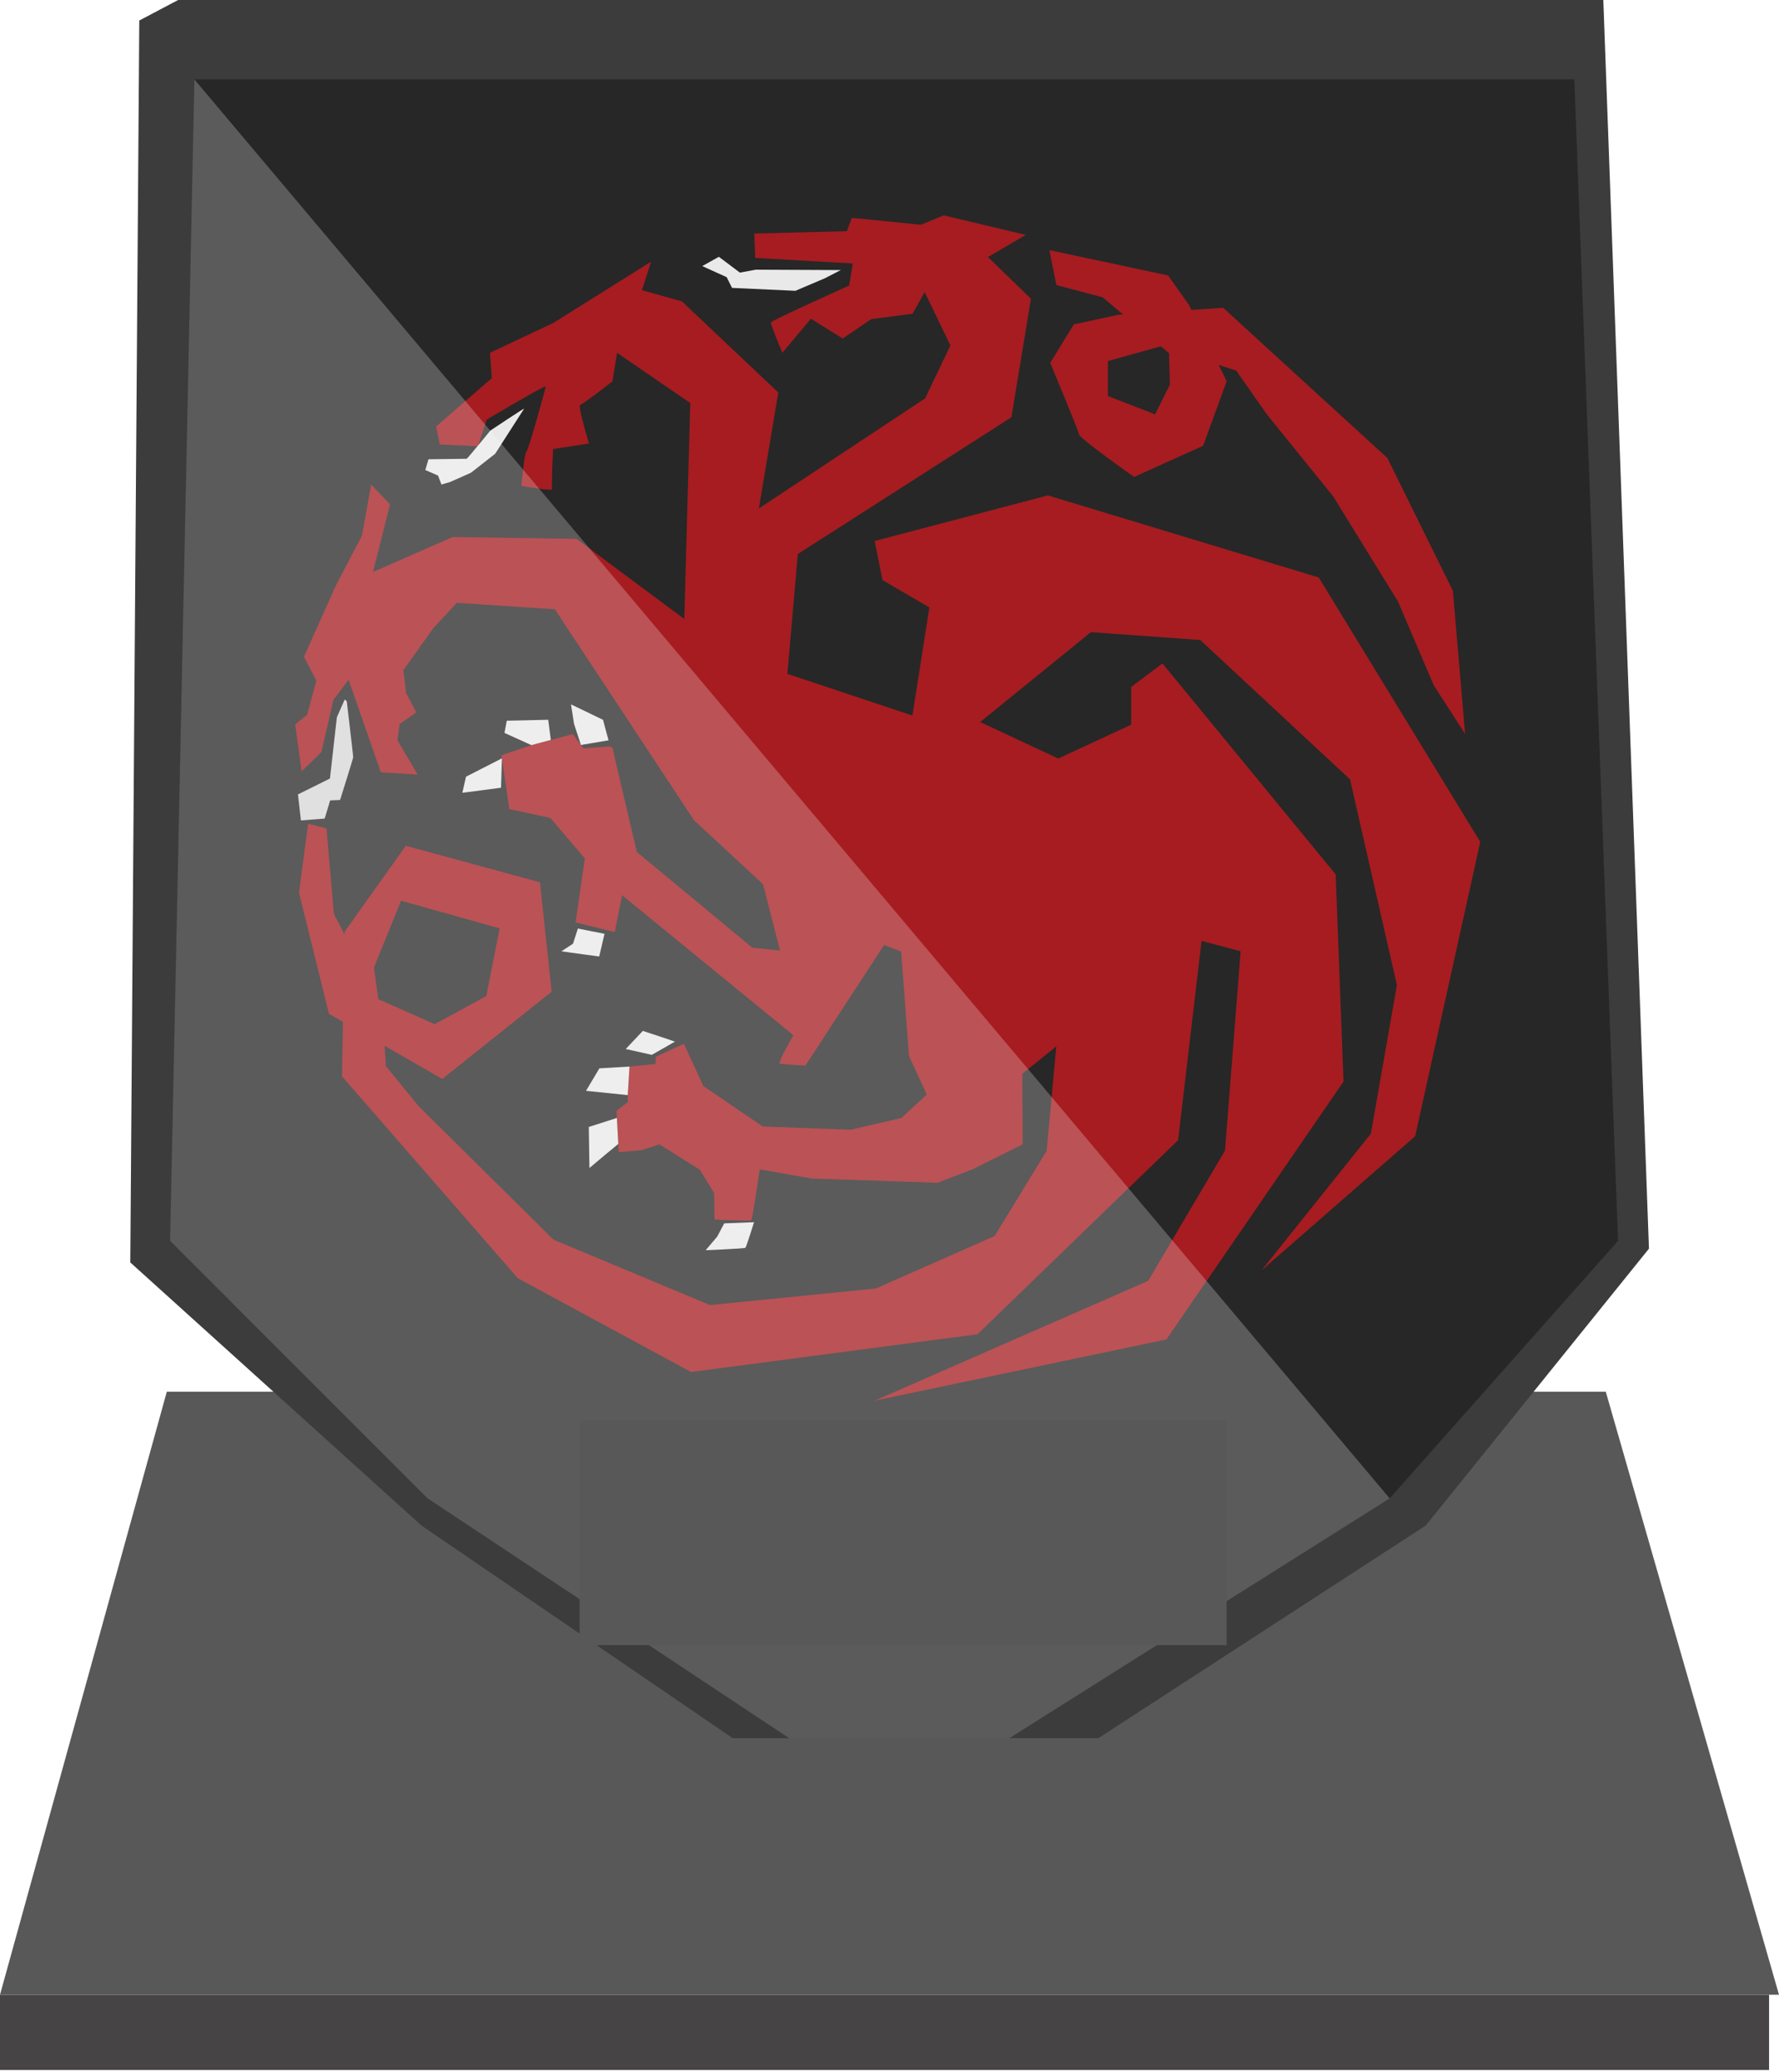<svg width="510" height="594" viewBox="0 0 510 594" fill="none" xmlns="http://www.w3.org/2000/svg">
<path d="M0 571.898H507.155V593.479H0V571.898Z" fill="#464444"/>
<path d="M47.819 399.015H460.342L510 571.898H0L47.819 399.015Z" fill="#585858"/>
<path d="M459.634 0L472.718 358.001L408.71 437.39L261.132 533.256L120.849 437.39L37.354 361.945L39.931 5.882L51.064 0H459.634Z" fill="#3C3C3C"/>
<g filter="url(#filter0_d)">
<path d="M45 351.99L51.965 19H447.567L460.104 351.99L394.634 425.831L253.236 515L118.827 425.831L45 351.99Z" fill="#272727"/>
<path d="M84.573 232.385L81.959 252.177L90.546 286.907L123.029 305.579L154.392 280.558L151.031 249.189L112.575 238.732L95.027 263.379L94.281 304.832L144.685 362.715L194.342 389.603L276.482 378.772L333.98 323.131L340.701 265.994L351.902 268.981L347.421 326.118L325.393 363.462L246.986 397.818L330.62 380.267L381.397 306.325L379.157 246.949L329.5 186.452L320.539 193.174V204.003L299.631 213.711L277.229 203.256L308.965 177.488L340.327 179.73L383.264 219.688L396.705 278.691L389.238 321.264L357.876 360.475L401.932 322.011L420.601 237.612L374.304 161.805L296.644 138.277L246.986 151.346L249.227 162.551L262.668 170.393L257.814 201.389L221.971 189.439L224.958 155.083L286.19 115.87L291.79 81.888L279.469 69.937L290.297 63.589L266.775 57.987L260.258 60.679L240.458 58.699L239.006 62.528L212.473 63.195L212.737 70.191L240.722 71.774L239.666 78.113C239.666 78.113 217.358 88.148 217.226 88.674C217.093 89.205 220.526 97.39 220.526 97.39L228.71 87.62L237.818 93.297L246.003 87.751L257.883 86.169L261.315 79.961L268.707 95.277L261.447 110.46L213.793 142.016L219.358 108.78L191.729 82.639L180.264 79.435L182.905 71.249L154.92 88.805L136.703 97.39L137.231 104.653L121.259 118.513L122.315 123.665L133.271 124.196L135.779 116.535C135.779 116.535 152.675 106.501 152.675 107.029C152.675 107.559 147.659 125.649 147.131 125.78C146.603 125.903 145.679 135.548 145.679 135.548C145.679 135.548 154.787 137.134 154.523 136.473C154.259 135.807 154.788 124.985 154.788 124.985L165.084 123.4C165.084 123.4 161.784 112.441 162.576 112.31C163.368 112.186 171.816 105.576 171.816 105.576L173.136 97.391L194.125 111.781L192.409 173.704L161.52 150.734L126.011 150.203L103.174 160.237L108.058 140.828L102.646 135.152L100.006 149.805L92.614 163.933L83.374 184.529L86.938 191.394L84.297 201.165L80.865 203.938L82.713 217.407L88.39 211.857L91.822 196.939L96.178 191.132L105.418 217.669L115.979 218.324L110.17 208.422L110.831 203.804L115.583 200.5L112.679 194.957L111.886 188.354L120.466 176.339L127.199 169.078L155.316 170.925L195.181 231.396L214.981 249.747L219.866 268.76L211.945 267.97L178.812 240.509L173.136 216.346L171.816 210.534L170.891 210.262L163.499 210.793L160.463 206.7L148.583 209.871L140.003 212.774L142.247 228.224L153.995 230.731L163.895 242.348L161.255 260.701L172.476 263.473L174.588 252.912L223.693 293.05C223.693 293.05 218.941 301.105 219.865 301.237C220.79 301.36 227.125 301.767 227.125 301.767L249.698 267.174L254.582 269.023L256.826 298.993L261.921 310.056L254.64 316.778L240.079 320.14L214.877 319.203L197.889 307.626L192.289 295.49L184.261 299.225L184.171 301.277L176.704 302.023C176.704 302.023 175.864 312.2 176.33 312.014C176.796 311.835 172.97 314.72 172.97 314.72L173.623 326.577L180.157 326.013L185.291 324.333L196.865 331.615L200.972 338.337L201.063 345.9C201.063 345.9 211.237 346.364 211.61 346.083C211.984 345.812 214.037 331.517 214.037 331.517L228.971 334.132L265.001 335.346L274.989 331.517L289.431 324.333L289.299 304.132L299.067 296.211L296.295 326.182L281.379 350.607L247.322 365.66L199.8 370.413L154.919 351.662L116.242 313.374L106.869 301.888L106.473 295.551L103.437 273.633L111.225 254.487L139.474 262.41L135.646 281.818L120.861 289.871L104.493 282.612L91.953 258.187L89.84 233.76L84.573 232.385Z" fill="#A61C20"/>
<path d="M95.055 196.803L92.811 201.888L90.83 219.448L81.656 224L82.514 231.461L89.312 230.931L90.897 225.715L93.734 225.59C93.734 225.59 97.497 213.707 97.497 213.313C97.497 212.918 95.649 197.27 95.649 197.27L95.055 196.803Z" fill="#D6D6D6"/>
<path d="M139.869 222.089L128.781 223.542L129.838 218.92L140.13 213.656L139.869 222.089Z" fill="#E8E8E8"/>
<path d="M148.583 209.87L140.861 206.374L141.521 202.876L153.401 202.604L154.149 208.376L148.583 209.87Z" fill="#E8E8E8"/>
<path d="M170.693 208.49L169.109 202.613L159.935 198.188L160.793 203.736L162.783 209.829L170.693 208.49Z" fill="#E8E8E8"/>
<path d="M161.916 262.457L160.497 266.813L157.163 268.991L168.021 270.478L169.539 263.975L161.916 262.457Z" fill="#E9E9E9"/>
<path d="M189.721 294.889C189.395 294.71 180.528 291.806 180.528 291.806L175.627 296.99L183.094 298.669L189.721 294.889Z" fill="#E9E9E9"/>
<path d="M176.704 302.024L168.067 302.543L164.24 308.984L176.198 310.215L176.704 302.024Z" fill="#E9E9E9"/>
<path d="M173.082 316.761L165.032 319.347L165.219 331.112L170.165 326.958L173.492 324.212L173.082 316.761Z" fill="#E9E9E9"/>
<path d="M203.862 346.983L201.856 350.765L198.542 354.684C198.542 354.684 209.65 354.221 209.93 353.984C210.21 353.747 212.403 346.656 212.403 346.656L203.862 346.983Z" fill="#E9E9E9"/>
<path d="M146.504 113.396C146.225 113.396 136.797 119.697 136.797 119.697C136.797 119.697 130.217 127.772 130.03 127.772C129.844 127.772 119.063 127.92 119.063 127.92L118.175 131L121.815 132.587L122.795 135.156L125.222 134.456L131.236 131.787L138.196 126.336L146.504 113.396Z" fill="#E9E9E9"/>
<path d="M237.279 73.672C237.045 73.672 212.916 73.559 212.916 73.559L208.343 74.394L202.322 69.868L197.562 72.528L204.562 75.704L206.102 78.783L224.257 79.618L232.705 76.024L237.279 73.672Z" fill="#E9E9E9"/>
<path d="M297.075 67.957L331.127 75.218L337.136 83.732L347.903 105.52L341.142 124.053L321.351 132.983C321.351 132.983 305.838 122.05 305.588 120.798C305.337 119.545 297.325 100.262 297.325 100.262L304.086 89.243L316.855 86.489L346.901 84.486L393.973 127.559L412.752 165.623L416.257 206.695L407.243 192.671L396.978 168.631L378.449 138.577L359.42 115.038L350.657 102.518L329.124 95.503L313.851 99.759V109.779L327.371 115.038L331.628 106.524L331.377 97.508L312.348 81.48L299.078 77.973L297.075 67.957Z" fill="#A61C20"/>
<path d="M394.634 425.831L51.965 19L45 351.99L118.827 425.831L253.236 515L394.634 425.831Z" fill="white" fill-opacity="0.239"/>
</g>
<g filter="url(#filter1_d)">
<rect x="166.16" y="484.31" width="185.48" height="64.403" fill="#585858"/>
</g>
<rect x="144.003" y="498.333" width="242.773" height="51.497" fill="#585858"/>
<defs>
<filter id="filter0_d" x="45" y="19" width="422.623" height="503.519" filterUnits="userSpaceOnUse" color-interpolation-filters="sRGB">
<feFlood flood-opacity="0" result="BackgroundImageFix"/>
<feColorMatrix in="SourceAlpha" type="matrix" values="0 0 0 0 0 0 0 0 0 0 0 0 0 0 0 0 0 0 127 0"/>
<feOffset dx="3.759" dy="3.759"/>
<feGaussianBlur stdDeviation="1.88"/>
<feColorMatrix type="matrix" values="0 0 0 0 0 0 0 0 0 0 0 0 0 0 0 0 0 0 0.566 0"/>
<feBlend mode="normal" in2="BackgroundImageFix" result="effect1_dropShadow"/>
<feBlend mode="normal" in="SourceGraphic" in2="effect1_dropShadow" result="shape"/>
</filter>
<filter id="filter1_d" x="104.53" y="345.642" width="308.741" height="203.071" filterUnits="userSpaceOnUse" color-interpolation-filters="sRGB">
<feFlood flood-opacity="0" result="BackgroundImageFix"/>
<feColorMatrix in="SourceAlpha" type="matrix" values="0 0 0 0 0 0 0 0 0 0 0 0 0 0 0 0 0 0 127 0"/>
<feOffset dy="-77.038"/>
<feGaussianBlur stdDeviation="30.815"/>
<feColorMatrix type="matrix" values="0 0 0 0 0 0 0 0 0 0 0 0 0 0 0 0 0 0 0.25 0"/>
<feBlend mode="normal" in2="BackgroundImageFix" result="effect1_dropShadow"/>
<feBlend mode="normal" in="SourceGraphic" in2="effect1_dropShadow" result="shape"/>
</filter>
</defs>
</svg>
